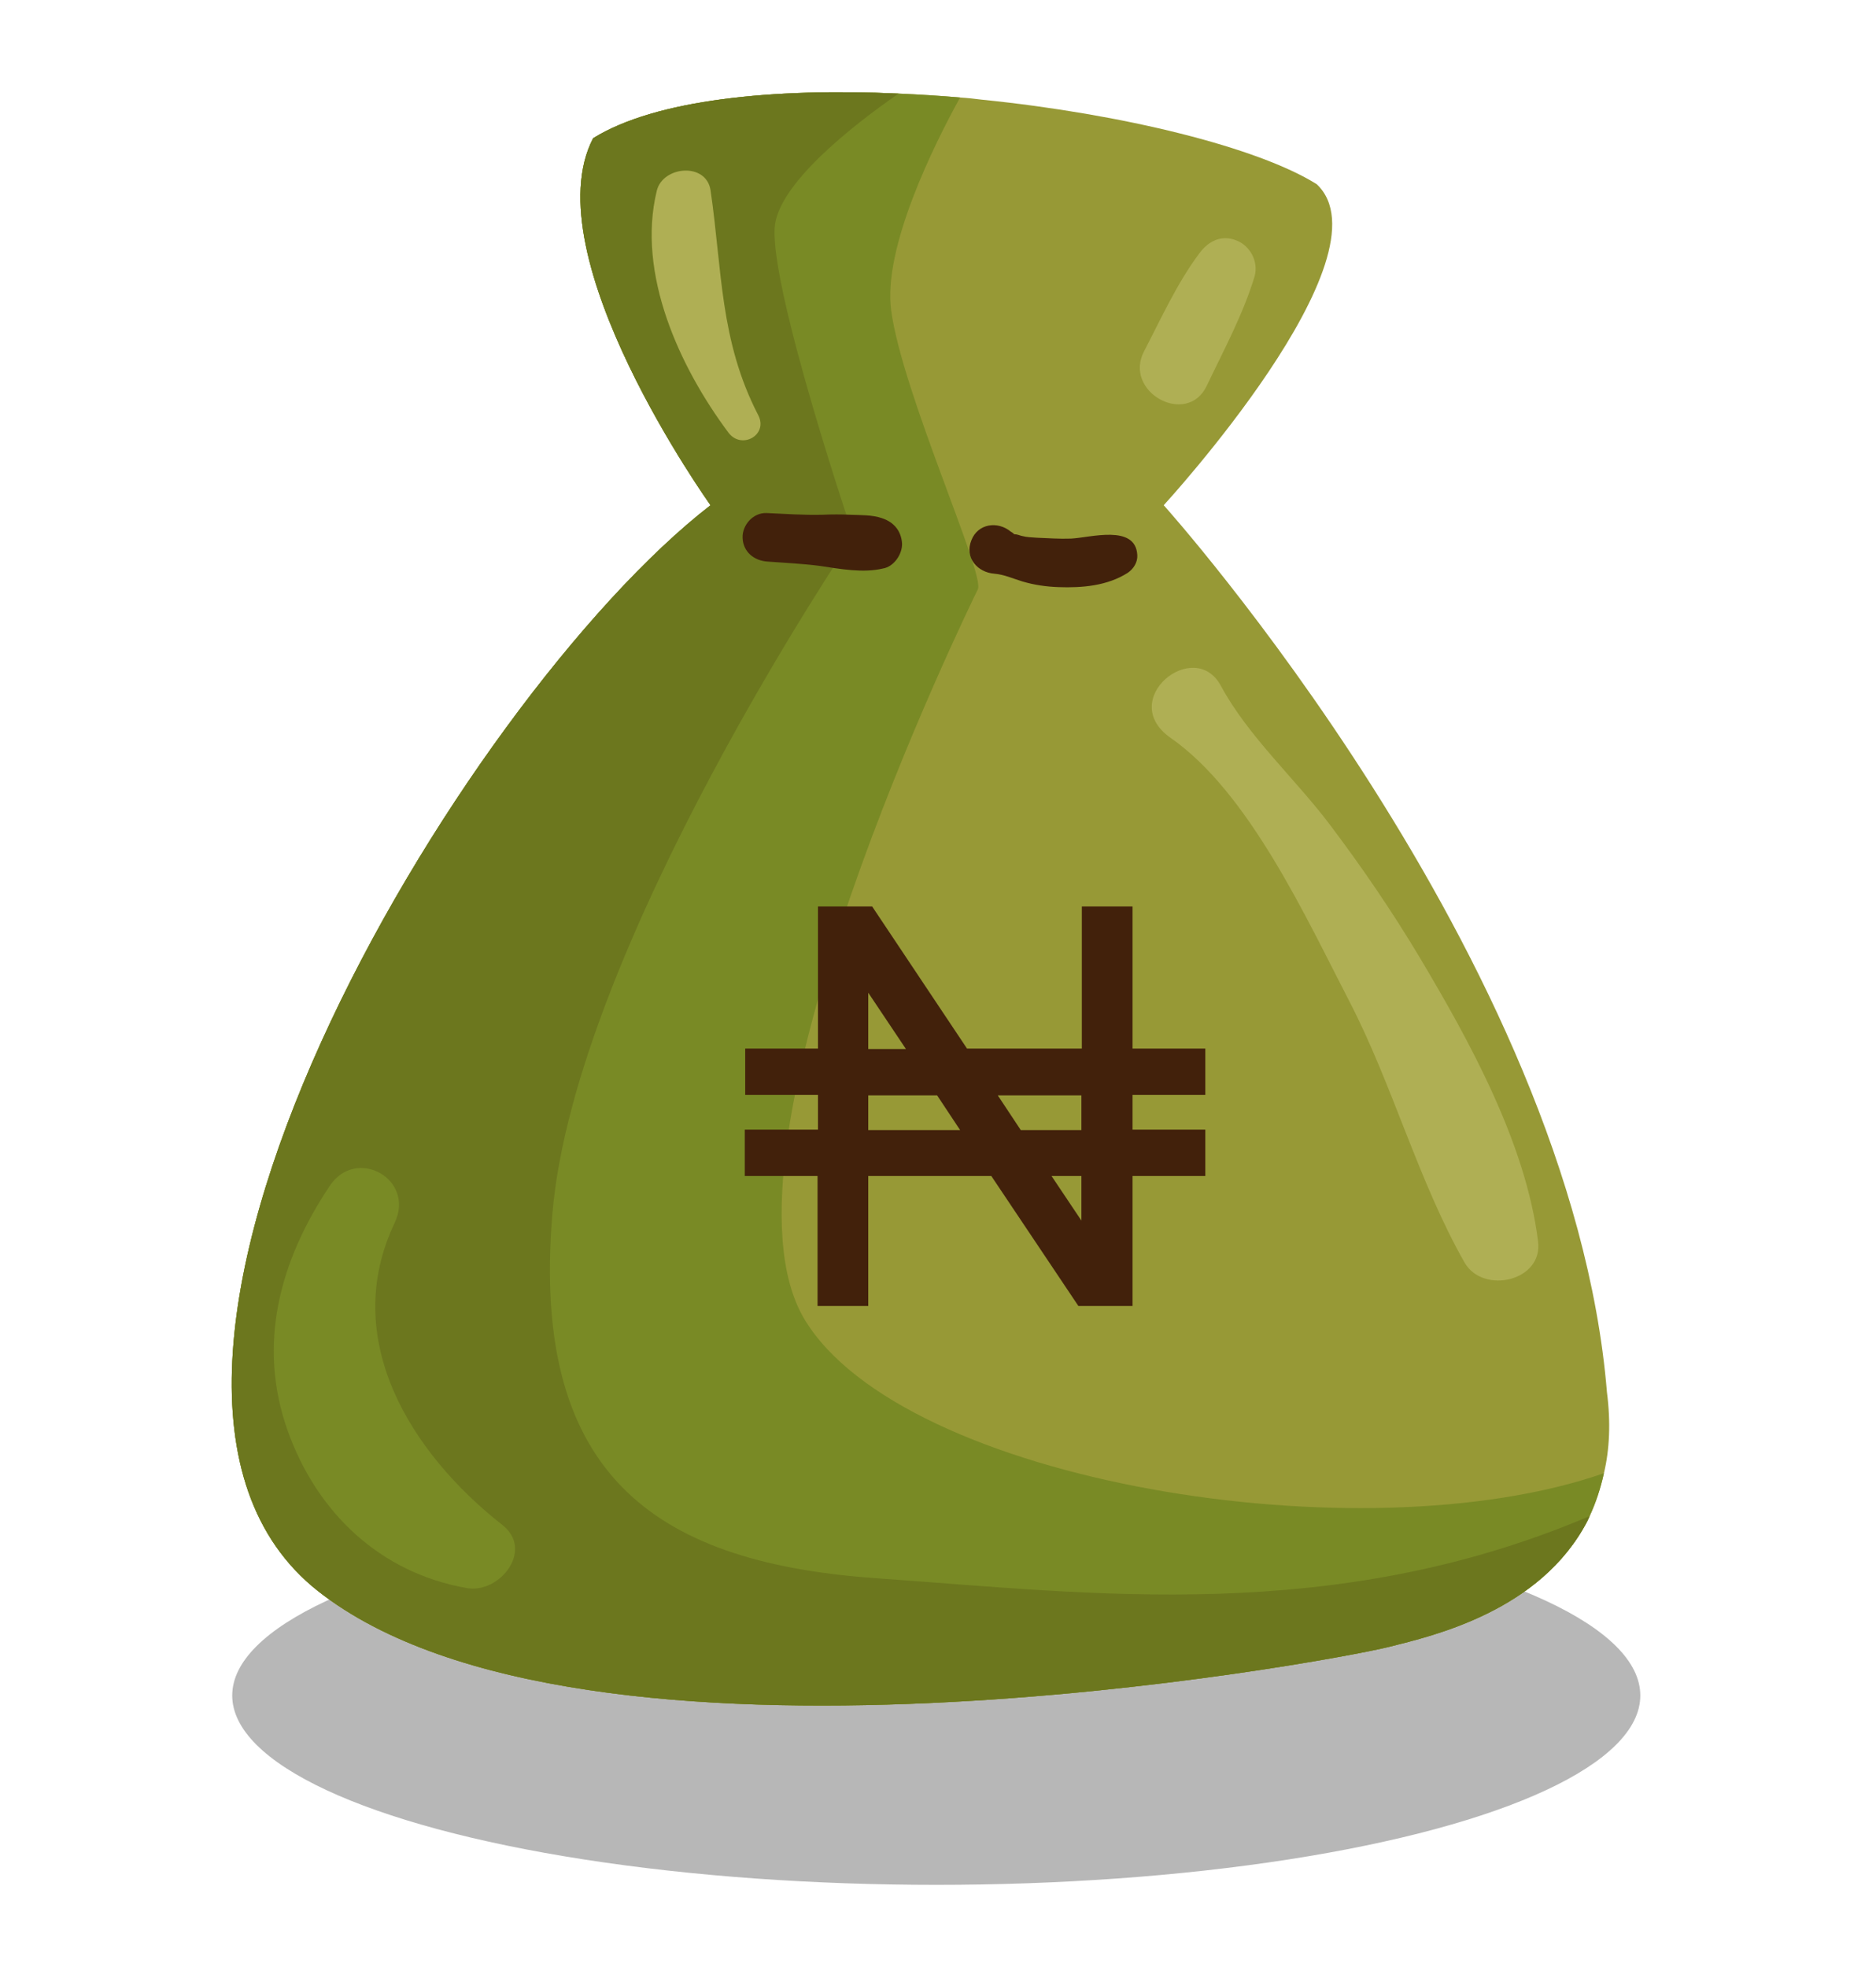 <?xml version="1.0" encoding="utf-8"?>
<!-- Generator: Adobe Illustrator 21.1.0, SVG Export Plug-In . SVG Version: 6.00 Build 0)  -->
<svg version="1.1" id="Layer_1" xmlns="http://www.w3.org/2000/svg" xmlns:xlink="http://www.w3.org/1999/xlink" x="0px" y="0px"
	 viewBox="0 0 433 454" style="enable-background:new 0 0 433 454;" xml:space="preserve">
<style type="text/css">
	.st0{fill:#B7B7B7;}
	.st1{fill:#979936;}
	.st2{fill:#798A25;}
	.st3{fill:#6C771E;}
	.st4{fill:#42210B;}
	.st5{fill:#AFAF54;}
</style>
<g>
	<ellipse class="st0" cx="216.1" cy="391.3" rx="162.5" ry="43.7"/>
	<g>
		<g>
			<path class="st1" d="M370.2,340c-0.8,3.6-1.9,6.9-3.3,9.9c-0.2,0.4-0.3,0.7-0.5,1.1c-10.8,20.8-35.5,26.5-45.9,29.1
				c-14.1,3.5-185.9,35.3-247.1-12.9c-61.2-48.3,32.9-205.9,90.6-250.6c0,0-41.2-57.6-27.1-84.7c14.5-9,41.8-11.6,70.5-10.3
				c4.7,0.2,9.5,0.5,14.2,0.9c1.7,0.1,3.4,0.3,5,0.5c32.6,3.3,63.7,11,77.3,19.5c17.6,16.5-35.3,74.1-35.3,74.1
				s94.1,104.7,102.3,204.7C371.8,328.3,371.5,334.6,370.2,340z"/>
			<path class="st2" d="M370.2,340c-0.8,3.6-1.9,6.9-3.3,9.9c-0.2,0.4-0.3,0.7-0.5,1.1c-10.8,20.8-35.5,26.5-45.9,29.1
				c-14.1,3.5-185.9,35.3-247.1-12.9c-61.2-48.3,32.9-205.9,90.6-250.6c0,0-41.2-57.6-27.1-84.7c14.5-9,41.8-11.6,70.5-10.3
				c4.7,0.2,9.5,0.5,14.2,0.9c-5.9,10.7-17.9,34.7-15.9,49.2c2.6,19.1,21.7,60.8,20,64.3c-1.7,3.5-63.4,129.4-40,168.5
				C208.3,342,314.2,359.5,370.2,340z"/>
			<path class="st3" d="M366.9,349.9c-0.2,0.4-0.3,0.7-0.5,1.1c-10.8,20.8-35.5,26.5-45.9,29.1c-14.1,3.5-185.9,35.3-247.1-12.9
				c-61.2-48.3,32.9-205.9,90.6-250.6c0,0-41.2-57.6-27.1-84.7c14.5-9,41.8-11.6,70.5-10.3c-11.1,7.7-28,21.1-28.6,31
				c-0.9,14.8,18.2,71.2,18.2,71.2s-64.3,94.7-69.5,156.3c-5.2,61.7,25.2,80.8,75.6,84.2C251.8,367.7,307.7,375.1,366.9,349.9z"/>
			<path class="st4" d="M208.2,125.4c-0.2-2.9-1.9-4.9-4.6-5.8c-2.3-0.8-4.9-0.7-7.3-0.8c-2.2-0.1-4.3-0.1-6.5,0
				c-4.3,0.1-8.6-0.2-12.9-0.4c-3.1-0.1-5.6,2.8-5.5,5.7c0.1,3.3,2.7,5.3,5.7,5.5c4,0.3,8.3,0.5,12.1,1c4.7,0.7,10,1.7,14.6,0.6
				C206.3,130.8,208.3,127.9,208.2,125.4z"/>
			<path class="st4" d="M262.5,128.1c-0.4-7.2-10.9-4-15.3-3.8c-2.7,0.1-5.3-0.1-7.9-0.2c-1.2-0.1-2.3-0.1-3.4-0.4
				c-0.5-0.1-1.1-0.4-1.7-0.4c-0.1,0-0.2,0-0.2-0.1c-0.2-0.2-0.5-0.4-0.7-0.5c-3-2.5-7.6-1.9-9.1,2c-1.6,4,1.4,7.4,5.3,7.7
				c2.3,0.2,4.2,1.1,6.5,1.8c2.7,0.8,5.5,1.2,8.3,1.3c5.5,0.2,11.3-0.3,16-3.3C261.6,131.3,262.6,129.8,262.5,128.1z"/>
		</g>
		<path class="st5" d="M355,286.5c-2.8-22.6-15.8-46.2-27.3-65.5c-6.4-10.7-13.5-21.1-21-31c-7.9-10.4-18.7-20.2-24.9-31.7
			c-6.1-11.4-24.2,3.2-11.6,12c18.1,12.6,31.3,41.6,41.2,60.7c10.1,19.5,15.9,41.5,26.7,60.5C342.5,298.8,356.2,295.6,355,286.5z"/>
		<path class="st5" d="M285.4,55.5c-3.4-1.4-6.5,0.1-8.6,3c-5.1,6.8-8.8,15-12.7,22.5c-5,9.4,9.8,17.6,14.4,8.1
			c3.9-8.2,8.5-16.7,11.1-25.4C290.5,60.3,288.5,56.7,285.4,55.5z"/>
		<path class="st5" d="M175,95.8c-8.9-17.2-8.3-33.5-11-51.9c-1-6.5-11-5.6-12.4,0.1c-4.7,19.2,5.3,40.8,16.5,55.8
			C171.1,103.9,177.4,100.4,175,95.8z"/>
		<path class="st2" d="M115.9,351.9c-21-16.5-37.6-42.8-24.8-69.7c4.8-10.1-8.9-17.7-15-8.5c-11.5,17.2-16.8,36.5-9.7,56.5
			c6.8,19,21.4,32.8,41.3,36.3C115.3,367.9,123.4,357.7,115.9,351.9z"/>
	</g>
	<path class="st4" d="M171.9,260.7l0,10.7l16.8,0l0,30l11.7,0l0-30l28.4,0l20.1,30h12.5l0-30h16.8v-10.7l-16.8,0l0-8l16.8,0V242
		l-16.8,0l0-32.8l-11.7,0l0,32.8l-26.5,0l-21.9-32.8l-12.5,0l0,32.8l-16.8,0l0,10.7l16.8,0l0,8L171.9,260.7z M249.6,281.7l-6.9-10.3
		l6.9,0V281.7z M249.6,252.8l0,8l-14,0l-5.3-8H249.6z M200.4,229.1l8.7,13l-8.7,0L200.4,229.1z M200.4,252.8l15.9,0l5.3,8l-21.2,0
		L200.4,252.8z"/>
</g>
</svg>
